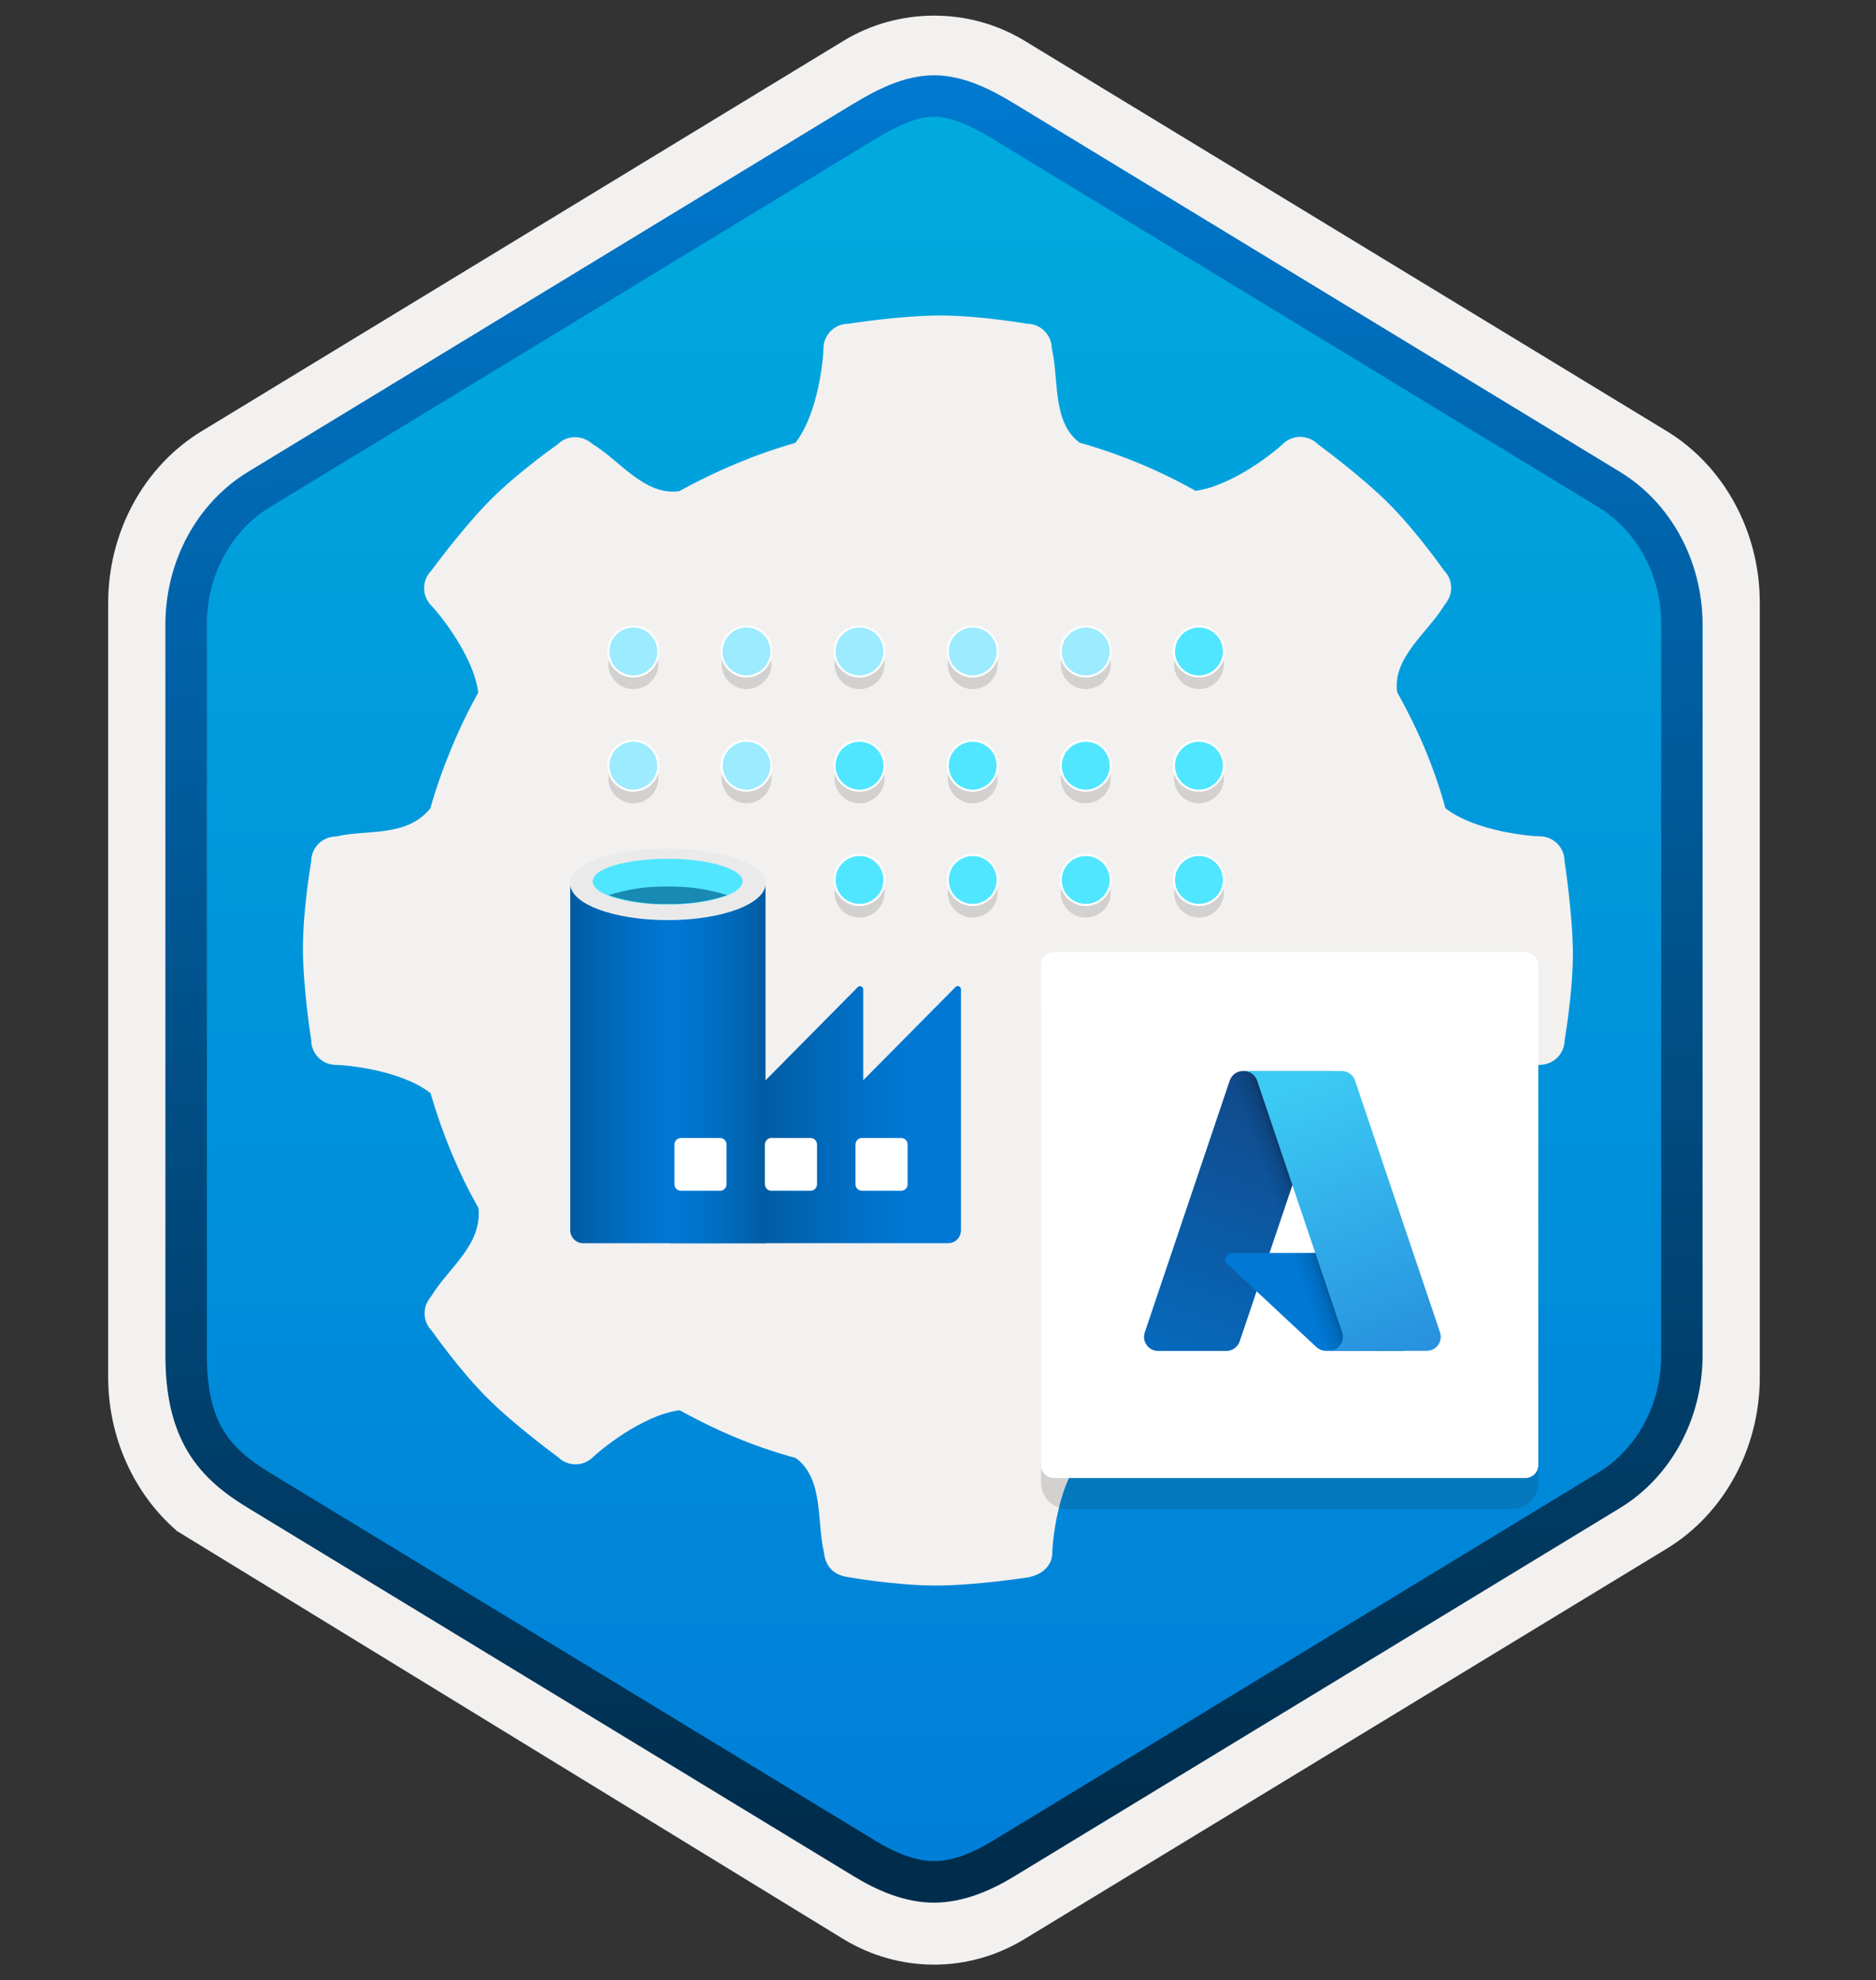 <svg width="181" height="191" viewBox="0 0 181 191" fill="none" xmlns="http://www.w3.org/2000/svg">
<rect x="0" y="0" width="181" height="191" fill="#333333" stroke="none"/>
<path d="M90.118 189.51C93.178 189.51 96.188 188.66 98.848 187.04L160.818 149.38C166.358 146.01 169.788 139.68 169.788 132.84V58.13C169.788 51.31 166.358 44.97 160.818 41.59L98.848 3.93C93.518 0.69 86.698 0.71 81.398 3.93L19.428 41.61C13.888 44.98 10.438 51.31 10.438 58.15V132.85C10.438 138.61 12.888 144.03 16.988 147.6V147.63L81.398 187.06C84.038 188.66 87.058 189.51 90.118 189.51ZM90.768 8.46C92.718 8.46 95.198 9.67 96.908 10.72L157.668 47.91C161.418 50.19 163.538 56.79 163.538 61.54L162.908 132.84C162.908 137.59 159.708 141.86 155.958 144.14L95.558 180.52C92.128 182.61 89.338 182.61 85.898 180.52L24.688 144.05C20.938 141.77 17.918 137.57 17.918 132.84V59.2C17.918 54.46 20.648 49.57 24.418 47.28L84.998 10.72C86.698 9.68 88.818 8.46 90.768 8.46Z" fill="#F2F1F0"/>
<path fill-rule="evenodd" clip-rule="evenodd" d="M98.018 12.041C95.568 10.541 92.848 9.791 90.118 9.791C87.388 9.791 84.668 10.551 82.218 12.041L26.088 46.371C21.068 49.441 17.958 55.191 17.958 61.441V129.541C17.958 135.771 21.058 141.541 26.088 144.611L82.218 178.941C84.668 180.441 87.388 181.191 90.118 181.191C92.848 181.191 95.568 180.451 98.018 178.941L154.148 144.611C159.168 141.541 162.278 135.771 162.278 129.541V61.441C162.278 55.211 159.178 49.461 154.148 46.371L98.018 12.041Z" fill="url(#paint0_linear)"/>
<path fill-rule="evenodd" clip-rule="evenodd" d="M90.118 11.261C91.798 11.261 93.688 12.131 95.748 13.381L154.218 48.921C157.868 51.141 160.278 55.411 160.278 60.241V130.721C160.278 135.541 157.868 139.821 154.218 142.041L95.758 177.581C93.798 178.771 91.878 179.521 90.128 179.521C88.378 179.521 86.458 178.771 84.498 177.581L26.018 142.051C24.008 140.821 22.558 139.621 21.578 138.011C20.598 136.411 19.958 134.191 19.958 130.731V60.251C19.958 55.421 22.368 51.151 26.018 48.931L84.478 13.391C86.568 12.141 88.428 11.261 90.118 11.261ZM97.828 181.011L156.288 145.471C161.208 142.481 164.268 136.861 164.268 130.731V60.251C164.268 54.121 161.208 48.501 156.288 45.511L97.828 9.971C95.718 8.691 93.008 7.261 90.118 7.261C87.218 7.261 84.508 8.701 82.418 9.961H82.408L23.938 45.511C19.018 48.501 15.958 54.121 15.958 60.251V130.731C15.958 134.691 16.698 137.681 18.158 140.091C19.618 142.491 21.678 144.091 23.938 145.461L82.398 181.001C84.618 182.351 87.288 183.531 90.108 183.531C92.928 183.531 95.608 182.361 97.828 181.011Z" fill="url(#paint1_linear)"/>
<path d="M150.948 83.061C150.948 81.741 149.878 80.671 148.558 80.671C147.698 80.671 142.328 80.201 139.458 77.961C139.458 77.961 139.478 77.931 139.458 77.961C138.368 73.991 136.778 70.291 134.808 66.781C134.308 63.451 137.748 61.031 139.328 58.421C139.608 57.961 139.768 57.701 139.868 57.531C140.158 56.681 139.998 55.711 139.328 55.041C139.328 55.041 136.678 51.251 133.968 48.551C131.258 45.851 127.138 42.841 127.138 42.841C126.208 41.911 124.688 41.911 123.758 42.841C123.138 43.441 119.058 46.811 115.388 47.341C115.338 47.341 115.338 47.341 115.338 47.341C111.928 45.411 108.088 43.811 104.238 42.721H104.188C101.478 40.721 102.188 36.581 101.478 33.621C101.478 32.301 100.408 31.231 99.088 31.231C99.088 31.231 94.537 30.431 90.698 30.431C86.858 30.431 81.838 31.231 81.838 31.231C80.517 31.231 79.448 32.301 79.448 33.621C79.448 34.481 78.978 39.851 76.737 42.721C72.938 43.791 68.938 45.481 65.558 47.371C62.227 47.871 59.807 44.431 57.197 42.851C56.737 42.571 56.477 42.411 56.307 42.311C55.458 42.021 54.487 42.181 53.818 42.851C53.818 42.851 50.028 45.501 47.328 48.211C44.627 50.921 41.617 55.041 41.617 55.041C40.688 55.971 40.688 57.491 41.617 58.421C42.218 59.021 45.678 63.171 46.138 66.781V66.811C44.248 70.191 42.597 74.171 41.517 77.981C41.517 77.981 41.568 77.911 41.517 77.981C39.197 80.811 35.377 79.981 32.417 80.691C31.098 80.691 30.027 81.761 30.027 83.081C30.027 83.081 29.227 87.631 29.227 91.471C29.227 95.311 30.027 100.331 30.027 100.331C30.027 101.651 31.098 102.721 32.417 102.721C33.278 102.721 38.648 103.191 41.517 105.431C41.587 105.401 41.547 105.481 41.547 105.481C42.657 109.301 44.227 113.121 46.148 116.501C46.117 116.551 46.148 116.501 46.167 116.611C46.498 120.091 43.227 122.361 41.648 124.971C41.367 125.431 41.208 125.691 41.108 125.861C40.818 126.711 40.977 127.681 41.648 128.351C41.648 128.351 44.297 132.141 47.008 134.841C49.718 137.551 53.837 140.551 53.837 140.551C54.767 141.481 56.288 141.481 57.218 140.551C57.818 139.951 61.968 136.491 65.578 136.031C65.578 136.031 65.558 136.051 65.627 136.061C69.108 137.991 72.698 139.521 76.638 140.601C76.668 140.621 76.787 140.651 76.787 140.651C79.498 142.651 78.787 146.791 79.498 149.751C79.647 151.081 80.377 151.931 81.888 152.141C81.888 152.141 86.438 152.941 90.278 152.941C94.118 152.941 99.138 152.161 99.138 152.161C100.458 151.931 101.528 151.091 101.528 149.771C101.528 148.911 101.998 143.541 104.238 140.671C104.238 140.671 104.338 140.591 104.438 140.511C108.438 139.391 111.478 138.151 115.008 136.121C115.188 136.051 114.988 136.071 115.418 136.011C118.748 135.511 121.168 138.951 123.778 140.531C124.238 140.811 124.498 140.971 124.668 141.071C125.518 141.361 126.488 141.201 127.158 140.531C127.158 140.531 130.948 137.881 133.648 135.171C136.358 132.461 139.358 128.341 139.358 128.341C140.288 127.411 140.288 125.891 139.358 124.961C138.758 124.361 135.298 120.211 134.838 116.601C134.788 116.231 134.818 116.181 134.868 116.081C136.888 112.521 138.148 109.921 139.258 105.891C139.258 105.891 139.208 105.761 139.468 105.421C141.468 102.711 145.608 103.421 148.568 102.711C149.888 102.711 150.958 101.641 150.958 100.321C150.958 100.321 151.758 95.771 151.758 91.931C151.728 88.081 150.948 83.061 150.948 83.061Z" fill="#F2F1F0"/>
<path d="M124.697 141.09C124.677 141.09 124.677 141.07 124.667 141.07C124.677 141.07 124.697 141.09 124.697 141.09Z" fill="#F2F1F0"/>
<path d="M124.668 141.07C124.328 140.86 123.778 140.53 123.778 140.53C124.028 140.78 124.338 140.96 124.668 141.07Z" fill="#F2F1F0"/>
<path d="M124.698 141.091C125.008 141.271 124.938 141.231 124.698 141.091V141.091Z" fill="#F2F1F0"/>
<path d="M56.308 42.32C56.648 42.53 57.198 42.86 57.198 42.86C56.948 42.61 56.638 42.43 56.308 42.32Z" fill="#F2F1F0"/>
<path d="M56.278 42.301C56.298 42.301 56.298 42.321 56.308 42.321C56.288 42.321 56.278 42.301 56.278 42.301Z" fill="#F2F1F0"/>
<path d="M56.278 42.301C55.968 42.121 56.028 42.161 56.278 42.301V42.301Z" fill="#F2F1F0"/>
<path d="M41.098 125.9C40.918 126.21 40.948 126.15 41.098 125.9V125.9Z" fill="#F2F1F0"/>
<path d="M41.098 125.901C41.098 125.881 41.118 125.881 41.118 125.871C41.108 125.891 41.098 125.901 41.098 125.901Z" fill="#F2F1F0"/>
<path d="M41.107 125.87C41.317 125.53 41.647 124.98 41.647 124.98C41.397 125.24 41.227 125.55 41.107 125.87Z" fill="#F2F1F0"/>
<path d="M139.868 57.52C139.658 57.861 139.328 58.41 139.328 58.41C139.568 58.151 139.748 57.84 139.868 57.52Z" fill="#F2F1F0"/>
<path d="M139.877 57.49C139.877 57.51 139.857 57.51 139.857 57.52C139.857 57.5 139.877 57.49 139.877 57.49Z" fill="#F2F1F0"/>
<path d="M139.877 57.491C140.057 57.181 140.027 57.241 139.877 57.491V57.491Z" fill="#F2F1F0"/>
<path opacity="0.15" d="M85.338 86.091C85.338 84.751 84.258 83.681 82.928 83.681C81.588 83.681 80.518 84.761 80.518 86.091C80.518 87.431 81.598 88.501 82.928 88.501C84.268 88.511 85.338 87.431 85.338 86.091Z" fill="#1F1D20"/>
<path opacity="0.15" d="M96.258 86.091C96.258 84.751 95.178 83.681 93.848 83.681C92.508 83.681 91.438 84.761 91.438 86.091C91.438 87.431 92.518 88.501 93.848 88.501C95.178 88.511 96.258 87.431 96.258 86.091Z" fill="#1F1D20"/>
<path opacity="0.15" d="M107.168 86.091C107.168 84.751 106.088 83.681 104.758 83.681C103.428 83.681 102.348 84.761 102.348 86.091C102.348 87.431 103.428 88.501 104.758 88.501C106.098 88.511 107.168 87.431 107.168 86.091Z" fill="#1F1D20"/>
<path opacity="0.15" d="M118.088 86.091C118.088 84.751 117.008 83.681 115.678 83.681C114.338 83.681 113.268 84.761 113.268 86.091C113.268 87.431 114.348 88.501 115.678 88.501C116.998 88.511 118.088 87.431 118.088 86.091Z" fill="#1F1D20"/>
<path opacity="0.15" d="M85.338 75.081C85.338 73.741 84.258 72.671 82.928 72.671C81.588 72.671 80.518 73.751 80.518 75.081C80.518 76.411 81.598 77.491 82.928 77.491C84.268 77.481 85.338 76.391 85.338 75.081Z" fill="#1F1D20"/>
<path opacity="0.15" d="M96.258 75.081C96.258 73.741 95.178 72.671 93.848 72.671C92.508 72.671 91.438 73.751 91.438 75.081C91.438 76.411 92.518 77.491 93.848 77.491C95.178 77.481 96.258 76.391 96.258 75.081Z" fill="#1F1D20"/>
<path opacity="0.15" d="M63.518 75.081C63.518 73.741 62.438 72.671 61.108 72.671C59.768 72.671 58.698 73.751 58.698 75.081C58.698 76.411 59.778 77.491 61.108 77.491C62.438 77.491 63.518 76.391 63.518 75.081Z" fill="#1F1D20"/>
<path opacity="0.15" d="M74.428 75.081C74.428 73.741 73.348 72.671 72.018 72.671C70.688 72.671 69.628 73.751 69.628 75.081C69.628 76.411 70.708 77.491 72.018 77.491C73.328 77.481 74.428 76.391 74.428 75.081Z" fill="#1F1D20"/>
<path opacity="0.15" d="M107.168 75.081C107.168 73.741 106.088 72.671 104.758 72.671C103.428 72.671 102.348 73.751 102.348 75.081C102.348 76.411 103.428 77.491 104.758 77.491C106.098 77.481 107.168 76.391 107.168 75.081Z" fill="#1F1D20"/>
<path opacity="0.15" d="M118.088 75.081C118.088 73.741 117.008 72.671 115.678 72.671C114.338 72.671 113.268 73.751 113.268 75.081C113.268 76.411 114.348 77.491 115.678 77.491C116.998 77.481 118.088 76.391 118.088 75.081Z" fill="#1F1D20"/>
<path opacity="0.15" d="M85.338 64.06C85.338 62.72 84.258 61.65 82.928 61.65C81.588 61.65 80.518 62.73 80.518 64.06C80.518 65.39 81.598 66.47 82.928 66.47C84.268 66.47 85.338 65.38 85.338 64.06Z" fill="#1F1D20"/>
<path opacity="0.15" d="M96.258 64.06C96.258 62.72 95.178 61.65 93.848 61.65C92.508 61.65 91.438 62.73 91.438 64.06C91.438 65.39 92.518 66.47 93.848 66.47C95.178 66.47 96.258 65.38 96.258 64.06Z" fill="#1F1D20"/>
<path opacity="0.15" d="M63.518 64.06C63.518 62.72 62.438 61.65 61.108 61.65C59.768 61.65 58.698 62.73 58.698 64.06C58.698 65.39 59.778 66.47 61.108 66.47C62.438 66.48 63.518 65.38 63.518 64.06Z" fill="#1F1D20"/>
<path opacity="0.15" d="M74.428 64.06C74.428 62.72 73.348 61.65 72.018 61.65C70.688 61.65 69.628 62.73 69.628 64.06C69.628 65.39 70.708 66.47 72.018 66.47C73.328 66.47 74.428 65.38 74.428 64.06Z" fill="#1F1D20"/>
<path opacity="0.15" d="M107.168 64.06C107.168 62.72 106.088 61.65 104.758 61.65C103.428 61.65 102.348 62.73 102.348 64.06C102.348 65.39 103.428 66.47 104.758 66.47C106.098 66.47 107.168 65.38 107.168 64.06Z" fill="#1F1D20"/>
<path opacity="0.15" d="M118.088 64.06C118.088 62.72 117.008 61.65 115.678 61.65C114.338 61.65 113.268 62.73 113.268 64.06C113.268 65.39 114.348 66.47 115.678 66.47C116.998 66.47 118.088 65.38 118.088 64.06Z" fill="#1F1D20"/>
<path d="M85.338 84.881C85.338 83.541 84.258 82.471 82.928 82.471C81.588 82.471 80.518 83.551 80.518 84.881C80.518 86.221 81.598 87.291 82.928 87.291C84.268 87.291 85.338 86.211 85.338 84.881Z" fill="#50E6FF" stroke="white" stroke-width="0.2" stroke-miterlimit="10"/>
<path d="M96.258 84.881C96.258 83.541 95.178 82.471 93.848 82.471C92.508 82.471 91.438 83.551 91.438 84.881C91.438 86.221 92.518 87.291 93.848 87.291C95.178 87.291 96.258 86.211 96.258 84.881Z" fill="#50E6FF" stroke="white" stroke-width="0.2" stroke-miterlimit="10"/>
<path d="M107.168 84.881C107.168 83.541 106.088 82.471 104.758 82.471C103.428 82.471 102.348 83.551 102.348 84.881C102.348 86.221 103.428 87.291 104.758 87.291C106.098 87.291 107.168 86.211 107.168 84.881Z" fill="#50E6FF" stroke="white" stroke-width="0.2" stroke-miterlimit="10"/>
<path d="M118.088 84.881C118.088 83.541 117.008 82.471 115.678 82.471C114.338 82.471 113.268 83.551 113.268 84.881C113.268 86.221 114.348 87.291 115.678 87.291C116.998 87.291 118.088 86.211 118.088 84.881Z" fill="#50E6FF" stroke="white" stroke-width="0.2" stroke-miterlimit="10"/>
<path d="M85.338 73.86C85.338 72.52 84.258 71.45 82.928 71.45C81.588 71.45 80.518 72.53 80.518 73.86C80.518 75.19 81.598 76.27 82.928 76.27C84.268 76.26 85.338 75.18 85.338 73.86Z" fill="#50E6FF" stroke="white" stroke-width="0.2" stroke-miterlimit="10"/>
<path d="M96.258 73.86C96.258 72.52 95.178 71.45 93.848 71.45C92.508 71.45 91.438 72.53 91.438 73.86C91.438 75.19 92.518 76.27 93.848 76.27C95.178 76.26 96.258 75.18 96.258 73.86Z" fill="#50E6FF" stroke="white" stroke-width="0.2" stroke-miterlimit="10"/>
<path d="M63.518 73.86C63.518 72.52 62.438 71.45 61.108 71.45C59.768 71.45 58.698 72.53 58.698 73.86C58.698 75.19 59.778 76.27 61.108 76.27C62.438 76.27 63.518 75.18 63.518 73.86Z" fill="#9CEBFF" stroke="white" stroke-width="0.2" stroke-miterlimit="10"/>
<path d="M74.428 73.86C74.428 72.52 73.348 71.45 72.018 71.45C70.688 71.45 69.628 72.53 69.628 73.86C69.628 75.19 70.708 76.27 72.018 76.27C73.328 76.26 74.428 75.18 74.428 73.86Z" fill="#9CEBFF" stroke="white" stroke-width="0.2" stroke-miterlimit="10"/>
<path d="M107.168 73.86C107.168 72.52 106.088 71.45 104.758 71.45C103.428 71.45 102.348 72.53 102.348 73.86C102.348 75.19 103.428 76.27 104.758 76.27C106.098 76.26 107.168 75.18 107.168 73.86Z" fill="#50E6FF" stroke="white" stroke-width="0.2" stroke-miterlimit="10"/>
<path d="M118.088 73.86C118.088 72.52 117.008 71.45 115.678 71.45C114.338 71.45 113.268 72.53 113.268 73.86C113.268 75.19 114.348 76.27 115.678 76.27C116.998 76.26 118.088 75.18 118.088 73.86Z" fill="#50E6FF" stroke="white" stroke-width="0.2" stroke-miterlimit="10"/>
<path d="M85.338 62.841C85.338 61.501 84.258 60.431 82.928 60.431C81.588 60.431 80.518 61.511 80.518 62.841C80.518 64.181 81.598 65.251 82.928 65.251C84.268 65.251 85.338 64.161 85.338 62.841Z" fill="#9CEBFF" stroke="white" stroke-width="0.2" stroke-miterlimit="10"/>
<path d="M96.258 62.841C96.258 61.501 95.178 60.431 93.848 60.431C92.508 60.431 91.438 61.511 91.438 62.841C91.438 64.181 92.518 65.251 93.848 65.251C95.178 65.251 96.258 64.161 96.258 62.841Z" fill="#9CEBFF" stroke="white" stroke-width="0.2" stroke-miterlimit="10"/>
<path d="M63.518 62.841C63.518 61.501 62.438 60.431 61.108 60.431C59.768 60.431 58.698 61.511 58.698 62.841C58.698 64.181 59.778 65.251 61.108 65.251C62.438 65.261 63.518 64.161 63.518 62.841Z" fill="#9CEBFF" stroke="white" stroke-width="0.2" stroke-miterlimit="10"/>
<path d="M74.428 62.841C74.428 61.501 73.348 60.431 72.018 60.431C70.688 60.431 69.618 61.511 69.618 62.841C69.618 64.181 70.698 65.251 72.008 65.251C73.328 65.251 74.428 64.161 74.428 62.841Z" fill="#9CEBFF" stroke="white" stroke-width="0.2" stroke-miterlimit="10"/>
<path d="M107.168 62.841C107.168 61.501 106.088 60.431 104.758 60.431C103.428 60.431 102.348 61.511 102.348 62.841C102.348 64.181 103.428 65.251 104.758 65.251C106.098 65.251 107.168 64.161 107.168 62.841Z" fill="#9CEBFF" stroke="white" stroke-width="0.2" stroke-miterlimit="10"/>
<path d="M118.088 62.841C118.088 61.501 117.008 60.431 115.678 60.431C114.338 60.431 113.268 61.511 113.268 62.841C113.268 64.181 114.348 65.251 115.678 65.251C116.998 65.251 118.088 64.161 118.088 62.841Z" fill="#50E6FF" stroke="white" stroke-width="0.2" stroke-miterlimit="10"/>
<path opacity="0.15" d="M148.418 143.021V97.351C148.418 95.961 147.288 94.831 145.898 94.831H102.968C101.578 94.831 100.448 95.961 100.448 97.351V143.031C100.448 144.421 101.578 145.551 102.968 145.551H145.898C147.288 145.551 148.418 144.421 148.418 143.021Z" fill="#1F1D20"/>
<path d="M148.418 141.331V93.081C148.418 92.401 147.867 91.841 147.177 91.841H101.677C100.997 91.841 100.438 92.391 100.438 93.081V141.331C100.438 142.011 100.987 142.571 101.677 142.571H147.177C147.857 142.561 148.418 142.011 148.418 141.331Z" fill="white"/>
<path d="M118.647 104.231C118.837 103.681 119.347 103.311 119.927 103.311H128.407L119.607 129.391C119.417 129.941 118.907 130.311 118.327 130.311H111.727C110.807 130.311 110.157 129.401 110.447 128.531L118.647 104.231Z" fill="url(#paint2_linear)"/>
<path d="M132.198 120.86H118.838C118.278 120.86 118.008 121.55 118.418 121.93L127.008 129.94C127.258 130.17 127.587 130.3 127.927 130.3H135.498L132.198 120.86Z" fill="#0078D4"/>
<path d="M128.407 103.311H118.957L109.847 130.301H119.297L121.237 124.551L127.397 130.301H135.497L132.207 120.851H122.487L128.407 103.311Z" fill="url(#paint3_linear)"/>
<path d="M130.737 104.231C130.547 103.681 130.037 103.311 129.457 103.311H119.967H120.007C120.587 103.311 121.097 103.681 121.287 104.231L129.487 128.521C129.787 129.391 129.127 130.301 128.207 130.301H128.067H137.657C138.577 130.301 139.227 129.391 138.937 128.521L130.737 104.231Z" fill="url(#paint4_linear)"/>
<path d="M83.287 104.2V95.45C83.287 95.39 83.267 95.33 83.237 95.27C83.207 95.22 83.157 95.18 83.097 95.15C83.037 95.13 82.978 95.12 82.918 95.13C82.858 95.14 82.797 95.17 82.757 95.22L73.888 104.18L64.668 113.49V119.92H91.457C91.627 119.92 91.787 119.89 91.948 119.83C92.097 119.77 92.248 119.67 92.358 119.55C92.478 119.43 92.567 119.29 92.627 119.13C92.688 118.97 92.718 118.81 92.718 118.64V95.44C92.718 95.38 92.698 95.32 92.668 95.26C92.638 95.21 92.588 95.17 92.528 95.14C92.468 95.12 92.407 95.11 92.347 95.12C92.287 95.13 92.228 95.16 92.188 95.21L83.287 104.2Z" fill="url(#paint5_linear)"/>
<path d="M64.438 88.751C59.228 88.751 55.018 87.211 55.018 85.211V97.911V118.641C55.018 118.811 55.048 118.981 55.108 119.131C55.168 119.291 55.268 119.431 55.378 119.551C55.498 119.671 55.638 119.761 55.788 119.831C55.938 119.891 56.108 119.921 56.278 119.921H73.858V85.211C73.858 87.201 69.648 88.751 64.438 88.751Z" fill="url(#paint6_linear)"/>
<path d="M86.948 109.771H83.158C82.818 109.771 82.538 110.051 82.538 110.401V114.231C82.538 114.581 82.818 114.861 83.158 114.861H86.948C87.288 114.861 87.568 114.581 87.568 114.231V110.401C87.568 110.051 87.288 109.771 86.948 109.771Z" fill="white"/>
<path d="M78.208 109.771H74.418C74.078 109.771 73.798 110.051 73.798 110.401V114.231C73.798 114.581 74.078 114.861 74.418 114.861H78.208C78.548 114.861 78.828 114.581 78.828 114.231V110.401C78.828 110.051 78.558 109.771 78.208 109.771Z" fill="white"/>
<path d="M69.478 109.771H65.688C65.348 109.771 65.068 110.051 65.068 110.401V114.231C65.068 114.581 65.348 114.861 65.688 114.861H69.478C69.818 114.861 70.098 114.581 70.098 114.231V110.401C70.098 110.051 69.818 109.771 69.478 109.771Z" fill="white"/>
<path d="M73.858 85.211C73.858 87.111 69.648 88.661 64.438 88.661C59.228 88.661 55.018 87.201 55.018 85.211C55.018 83.221 59.228 81.851 64.438 81.851C69.648 81.851 73.858 83.391 73.858 85.211Z" fill="#EAEAEA"/>
<path d="M71.647 85.011C71.647 86.241 68.407 87.251 64.418 87.251C60.428 87.251 57.188 86.291 57.188 85.011C57.188 83.731 60.557 82.841 64.438 82.841C68.317 82.841 71.647 83.801 71.647 85.011Z" fill="#50E6FF"/>
<path d="M64.438 85.52C62.498 85.48 60.568 85.76 58.718 86.35C60.557 86.96 62.498 87.25 64.438 87.2C66.377 87.25 68.317 86.96 70.157 86.35C68.308 85.76 66.377 85.48 64.438 85.52Z" fill="#198AB3"/>
<defs>
<linearGradient id="paint0_linear" x1="90.118" y1="9.791" x2="90.118" y2="181.191" gradientUnits="userSpaceOnUse">
<stop stop-color="#00ABDE"/>
<stop offset="1" stop-color="#007ED8"/>
</linearGradient>
<linearGradient id="paint1_linear" x1="86.8" y1="-2.466" x2="95.304" y2="249.25" gradientUnits="userSpaceOnUse">
<stop stop-color="#007ED8"/>
<stop offset="0.707" stop-color="#002D4C"/>
</linearGradient>
<linearGradient id="paint2_linear" x1="123.016" y1="105.315" x2="114.212" y2="131.324" gradientUnits="userSpaceOnUse">
<stop stop-color="#114A8B"/>
<stop offset="1" stop-color="#0669BC"/>
</linearGradient>
<linearGradient id="paint3_linear" x1="125.702" y1="117.33" x2="123.615" y2="118.042" gradientUnits="userSpaceOnUse">
<stop stop-opacity="0.3"/>
<stop offset="0.071" stop-opacity="0.2"/>
<stop offset="0.321" stop-opacity="0.1"/>
<stop offset="0.623" stop-opacity="0.05"/>
<stop offset="1" stop-opacity="0"/>
</linearGradient>
<linearGradient id="paint4_linear" x1="124.63" y1="104.555" x2="134.294" y2="130.303" gradientUnits="userSpaceOnUse">
<stop stop-color="#3CCBF4"/>
<stop offset="1" stop-color="#2892DF"/>
</linearGradient>
<linearGradient id="paint5_linear" x1="73.217" y1="107.523" x2="101.002" y2="107.523" gradientUnits="userSpaceOnUse">
<stop stop-color="#005BA1"/>
<stop offset="0.07" stop-color="#0060A9"/>
<stop offset="0.36" stop-color="#0071C8"/>
<stop offset="0.52" stop-color="#0078D4"/>
</linearGradient>
<linearGradient id="paint6_linear" x1="55.013" y1="102.562" x2="73.862" y2="102.562" gradientUnits="userSpaceOnUse">
<stop stop-color="#005BA1"/>
<stop offset="0.07" stop-color="#0060A9"/>
<stop offset="0.36" stop-color="#0071C8"/>
<stop offset="0.52" stop-color="#0078D4"/>
<stop offset="0.64" stop-color="#0074CD"/>
<stop offset="0.82" stop-color="#006ABB"/>
<stop offset="1" stop-color="#005BA1"/>
</linearGradient>
</defs>
</svg>
